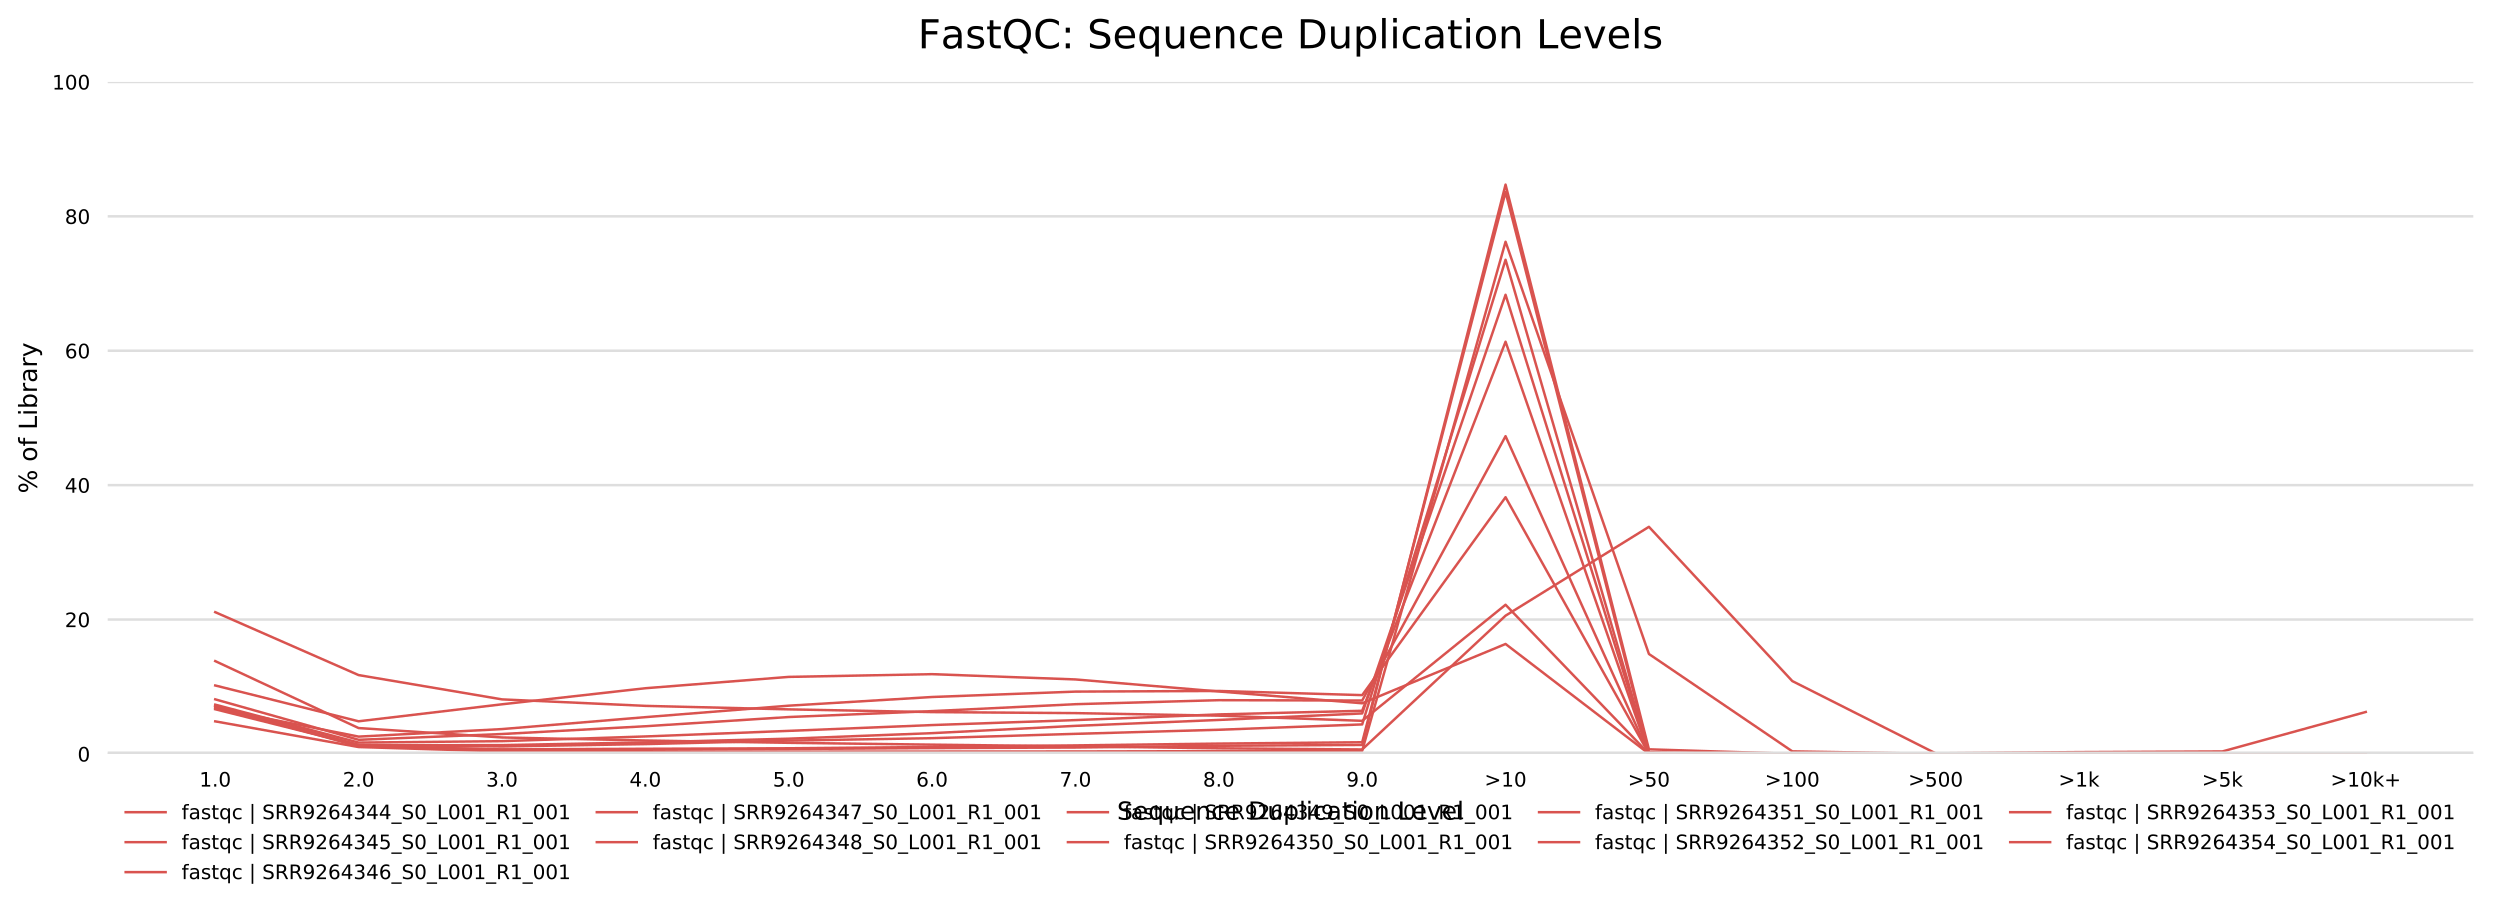 <?xml version="1.0" encoding="utf-8" standalone="no"?>
<!DOCTYPE svg PUBLIC "-//W3C//DTD SVG 1.1//EN"
  "http://www.w3.org/Graphics/SVG/1.1/DTD/svg11.dtd">
<!-- Created with matplotlib (http://matplotlib.org/) -->
<svg height="364.466pt" version="1.1" viewBox="0 0 1001.528 364.466" width="1001.528pt" xmlns="http://www.w3.org/2000/svg" xmlns:xlink="http://www.w3.org/1999/xlink">
 <defs>
  <style type="text/css">
*{stroke-linecap:butt;stroke-linejoin:round;}
  </style>
 </defs>
 <g id="figure_1">
  <g id="patch_1">
   <path d="M 0 364.466 
L 1001.528 364.466 
L 1001.528 -0 
L 0 -0 
z
" style="fill:#ffffff;"/>
  </g>
  <g id="axes_1">
   <g id="patch_2">
    <path d="M 43.148 302.038 
L 990.828 302.038 
L 990.828 32.818 
L 43.148 32.818 
z
" style="fill:#ffffff;"/>
   </g>
   <g id="matplotlib.axis_1">
    <g id="xtick_1">
     <g id="text_1">
      <!-- 1.0 -->
      <defs>
       <path d="M 12.406 8.297 
L 28.516 8.297 
L 28.516 63.922 
L 10.984 60.406 
L 10.984 69.391 
L 28.422 72.906 
L 38.281 72.906 
L 38.281 8.297 
L 54.391 8.297 
L 54.391 0 
L 12.406 0 
z
" id="DejaVuSans-31"/>
       <path d="M 10.688 12.406 
L 21 12.406 
L 21 0 
L 10.688 0 
z
" id="DejaVuSans-2e"/>
       <path d="M 31.781 66.406 
Q 24.172 66.406 20.328 58.906 
Q 16.5 51.422 16.5 36.375 
Q 16.5 21.391 20.328 13.891 
Q 24.172 6.391 31.781 6.391 
Q 39.453 6.391 43.281 13.891 
Q 47.125 21.391 47.125 36.375 
Q 47.125 51.422 43.281 58.906 
Q 39.453 66.406 31.781 66.406 
z
M 31.781 74.219 
Q 44.047 74.219 50.516 64.516 
Q 56.984 54.828 56.984 36.375 
Q 56.984 17.969 50.516 8.266 
Q 44.047 -1.422 31.781 -1.422 
Q 19.531 -1.422 13.062 8.266 
Q 6.594 17.969 6.594 36.375 
Q 6.594 54.828 13.062 64.516 
Q 19.531 74.219 31.781 74.219 
z
" id="DejaVuSans-30"/>
      </defs>
      <g transform="translate(79.863 315.116)scale(0.08 -0.08)">
       <use xlink:href="#DejaVuSans-31"/>
       <use x="63.623" xlink:href="#DejaVuSans-2e"/>
       <use x="95.41" xlink:href="#DejaVuSans-30"/>
      </g>
     </g>
    </g>
    <g id="xtick_2">
     <g id="text_2">
      <!-- 2.0 -->
      <defs>
       <path d="M 19.188 8.297 
L 53.609 8.297 
L 53.609 0 
L 7.328 0 
L 7.328 8.297 
Q 12.938 14.109 22.625 23.891 
Q 32.328 33.688 34.812 36.531 
Q 39.547 41.844 41.422 45.531 
Q 43.312 49.219 43.312 52.781 
Q 43.312 58.594 39.234 62.25 
Q 35.156 65.922 28.609 65.922 
Q 23.969 65.922 18.812 64.312 
Q 13.672 62.703 7.812 59.422 
L 7.812 69.391 
Q 13.766 71.781 18.938 73 
Q 24.125 74.219 28.422 74.219 
Q 39.75 74.219 46.484 68.547 
Q 53.219 62.891 53.219 53.422 
Q 53.219 48.922 51.531 44.891 
Q 49.859 40.875 45.406 35.406 
Q 44.188 33.984 37.641 27.219 
Q 31.109 20.453 19.188 8.297 
z
" id="DejaVuSans-32"/>
      </defs>
      <g transform="translate(137.298 315.116)scale(0.08 -0.08)">
       <use xlink:href="#DejaVuSans-32"/>
       <use x="63.623" xlink:href="#DejaVuSans-2e"/>
       <use x="95.41" xlink:href="#DejaVuSans-30"/>
      </g>
     </g>
    </g>
    <g id="xtick_3">
     <g id="text_3">
      <!-- 3.0 -->
      <defs>
       <path d="M 40.578 39.312 
Q 47.656 37.797 51.625 33 
Q 55.609 28.219 55.609 21.188 
Q 55.609 10.406 48.188 4.484 
Q 40.766 -1.422 27.094 -1.422 
Q 22.516 -1.422 17.656 -0.516 
Q 12.797 0.391 7.625 2.203 
L 7.625 11.719 
Q 11.719 9.328 16.594 8.109 
Q 21.484 6.891 26.812 6.891 
Q 36.078 6.891 40.938 10.547 
Q 45.797 14.203 45.797 21.188 
Q 45.797 27.641 41.281 31.266 
Q 36.766 34.906 28.719 34.906 
L 20.219 34.906 
L 20.219 43.016 
L 29.109 43.016 
Q 36.375 43.016 40.234 45.922 
Q 44.094 48.828 44.094 54.297 
Q 44.094 59.906 40.109 62.906 
Q 36.141 65.922 28.719 65.922 
Q 24.656 65.922 20.016 65.031 
Q 15.375 64.156 9.812 62.312 
L 9.812 71.094 
Q 15.438 72.656 20.344 73.438 
Q 25.25 74.219 29.594 74.219 
Q 40.828 74.219 47.359 69.109 
Q 53.906 64.016 53.906 55.328 
Q 53.906 49.266 50.438 45.094 
Q 46.969 40.922 40.578 39.312 
z
" id="DejaVuSans-33"/>
      </defs>
      <g transform="translate(194.734 315.116)scale(0.08 -0.08)">
       <use xlink:href="#DejaVuSans-33"/>
       <use x="63.623" xlink:href="#DejaVuSans-2e"/>
       <use x="95.41" xlink:href="#DejaVuSans-30"/>
      </g>
     </g>
    </g>
    <g id="xtick_4">
     <g id="text_4">
      <!-- 4.0 -->
      <defs>
       <path d="M 37.797 64.312 
L 12.891 25.391 
L 37.797 25.391 
z
M 35.203 72.906 
L 47.609 72.906 
L 47.609 25.391 
L 58.016 25.391 
L 58.016 17.188 
L 47.609 17.188 
L 47.609 0 
L 37.797 0 
L 37.797 17.188 
L 4.891 17.188 
L 4.891 26.703 
z
" id="DejaVuSans-34"/>
      </defs>
      <g transform="translate(252.169 315.116)scale(0.08 -0.08)">
       <use xlink:href="#DejaVuSans-34"/>
       <use x="63.623" xlink:href="#DejaVuSans-2e"/>
       <use x="95.41" xlink:href="#DejaVuSans-30"/>
      </g>
     </g>
    </g>
    <g id="xtick_5">
     <g id="text_5">
      <!-- 5.0 -->
      <defs>
       <path d="M 10.797 72.906 
L 49.516 72.906 
L 49.516 64.594 
L 19.828 64.594 
L 19.828 46.734 
Q 21.969 47.469 24.109 47.828 
Q 26.266 48.188 28.422 48.188 
Q 40.625 48.188 47.75 41.5 
Q 54.891 34.812 54.891 23.391 
Q 54.891 11.625 47.562 5.094 
Q 40.234 -1.422 26.906 -1.422 
Q 22.312 -1.422 17.547 -0.641 
Q 12.797 0.141 7.719 1.703 
L 7.719 11.625 
Q 12.109 9.234 16.797 8.062 
Q 21.484 6.891 26.703 6.891 
Q 35.156 6.891 40.078 11.328 
Q 45.016 15.766 45.016 23.391 
Q 45.016 31 40.078 35.438 
Q 35.156 39.891 26.703 39.891 
Q 22.75 39.891 18.812 39.016 
Q 14.891 38.141 10.797 36.281 
z
" id="DejaVuSans-35"/>
      </defs>
      <g transform="translate(309.604 315.116)scale(0.08 -0.08)">
       <use xlink:href="#DejaVuSans-35"/>
       <use x="63.623" xlink:href="#DejaVuSans-2e"/>
       <use x="95.41" xlink:href="#DejaVuSans-30"/>
      </g>
     </g>
    </g>
    <g id="xtick_6">
     <g id="text_6">
      <!-- 6.0 -->
      <defs>
       <path d="M 33.016 40.375 
Q 26.375 40.375 22.484 35.828 
Q 18.609 31.297 18.609 23.391 
Q 18.609 15.531 22.484 10.953 
Q 26.375 6.391 33.016 6.391 
Q 39.656 6.391 43.531 10.953 
Q 47.406 15.531 47.406 23.391 
Q 47.406 31.297 43.531 35.828 
Q 39.656 40.375 33.016 40.375 
z
M 52.594 71.297 
L 52.594 62.312 
Q 48.875 64.062 45.094 64.984 
Q 41.312 65.922 37.594 65.922 
Q 27.828 65.922 22.672 59.328 
Q 17.531 52.734 16.797 39.406 
Q 19.672 43.656 24.016 45.922 
Q 28.375 48.188 33.594 48.188 
Q 44.578 48.188 50.953 41.516 
Q 57.328 34.859 57.328 23.391 
Q 57.328 12.156 50.688 5.359 
Q 44.047 -1.422 33.016 -1.422 
Q 20.359 -1.422 13.672 8.266 
Q 6.984 17.969 6.984 36.375 
Q 6.984 53.656 15.188 63.938 
Q 23.391 74.219 37.203 74.219 
Q 40.922 74.219 44.703 73.484 
Q 48.484 72.75 52.594 71.297 
z
" id="DejaVuSans-36"/>
      </defs>
      <g transform="translate(367.039 315.116)scale(0.08 -0.08)">
       <use xlink:href="#DejaVuSans-36"/>
       <use x="63.623" xlink:href="#DejaVuSans-2e"/>
       <use x="95.41" xlink:href="#DejaVuSans-30"/>
      </g>
     </g>
    </g>
    <g id="xtick_7">
     <g id="text_7">
      <!-- 7.0 -->
      <defs>
       <path d="M 8.203 72.906 
L 55.078 72.906 
L 55.078 68.703 
L 28.609 0 
L 18.312 0 
L 43.219 64.594 
L 8.203 64.594 
z
" id="DejaVuSans-37"/>
      </defs>
      <g transform="translate(424.474 315.116)scale(0.08 -0.08)">
       <use xlink:href="#DejaVuSans-37"/>
       <use x="63.623" xlink:href="#DejaVuSans-2e"/>
       <use x="95.41" xlink:href="#DejaVuSans-30"/>
      </g>
     </g>
    </g>
    <g id="xtick_8">
     <g id="text_8">
      <!-- 8.0 -->
      <defs>
       <path d="M 31.781 34.625 
Q 24.75 34.625 20.719 30.859 
Q 16.703 27.094 16.703 20.516 
Q 16.703 13.922 20.719 10.156 
Q 24.75 6.391 31.781 6.391 
Q 38.812 6.391 42.859 10.172 
Q 46.922 13.969 46.922 20.516 
Q 46.922 27.094 42.891 30.859 
Q 38.875 34.625 31.781 34.625 
z
M 21.922 38.812 
Q 15.578 40.375 12.031 44.719 
Q 8.5 49.078 8.5 55.328 
Q 8.5 64.062 14.719 69.141 
Q 20.953 74.219 31.781 74.219 
Q 42.672 74.219 48.875 69.141 
Q 55.078 64.062 55.078 55.328 
Q 55.078 49.078 51.531 44.719 
Q 48 40.375 41.703 38.812 
Q 48.828 37.156 52.797 32.312 
Q 56.781 27.484 56.781 20.516 
Q 56.781 9.906 50.312 4.234 
Q 43.844 -1.422 31.781 -1.422 
Q 19.734 -1.422 13.25 4.234 
Q 6.781 9.906 6.781 20.516 
Q 6.781 27.484 10.781 32.312 
Q 14.797 37.156 21.922 38.812 
z
M 18.312 54.391 
Q 18.312 48.734 21.844 45.562 
Q 25.391 42.391 31.781 42.391 
Q 38.141 42.391 41.719 45.562 
Q 45.312 48.734 45.312 54.391 
Q 45.312 60.062 41.719 63.234 
Q 38.141 66.406 31.781 66.406 
Q 25.391 66.406 21.844 63.234 
Q 18.312 60.062 18.312 54.391 
z
" id="DejaVuSans-38"/>
      </defs>
      <g transform="translate(481.909 315.116)scale(0.08 -0.08)">
       <use xlink:href="#DejaVuSans-38"/>
       <use x="63.623" xlink:href="#DejaVuSans-2e"/>
       <use x="95.41" xlink:href="#DejaVuSans-30"/>
      </g>
     </g>
    </g>
    <g id="xtick_9">
     <g id="text_9">
      <!-- 9.0 -->
      <defs>
       <path d="M 10.984 1.516 
L 10.984 10.5 
Q 14.703 8.734 18.5 7.812 
Q 22.312 6.891 25.984 6.891 
Q 35.75 6.891 40.891 13.453 
Q 46.047 20.016 46.781 33.406 
Q 43.953 29.203 39.594 26.953 
Q 35.25 24.703 29.984 24.703 
Q 19.047 24.703 12.672 31.312 
Q 6.297 37.938 6.297 49.422 
Q 6.297 60.641 12.938 67.422 
Q 19.578 74.219 30.609 74.219 
Q 43.266 74.219 49.922 64.516 
Q 56.594 54.828 56.594 36.375 
Q 56.594 19.141 48.406 8.859 
Q 40.234 -1.422 26.422 -1.422 
Q 22.703 -1.422 18.891 -0.688 
Q 15.094 0.047 10.984 1.516 
z
M 30.609 32.422 
Q 37.25 32.422 41.125 36.953 
Q 45.016 41.5 45.016 49.422 
Q 45.016 57.281 41.125 61.844 
Q 37.25 66.406 30.609 66.406 
Q 23.969 66.406 20.094 61.844 
Q 16.219 57.281 16.219 49.422 
Q 16.219 41.5 20.094 36.953 
Q 23.969 32.422 30.609 32.422 
z
" id="DejaVuSans-39"/>
      </defs>
      <g transform="translate(539.344 315.116)scale(0.08 -0.08)">
       <use xlink:href="#DejaVuSans-39"/>
       <use x="63.623" xlink:href="#DejaVuSans-2e"/>
       <use x="95.41" xlink:href="#DejaVuSans-30"/>
      </g>
     </g>
    </g>
    <g id="xtick_10">
     <g id="text_10">
      <!-- &gt;10 -->
      <defs>
       <path d="M 10.594 49.219 
L 10.594 58.109 
L 73.188 35.406 
L 73.188 27.297 
L 10.594 4.594 
L 10.594 13.484 
L 60.891 31.297 
z
" id="DejaVuSans-3e"/>
      </defs>
      <g transform="translate(594.699 315.116)scale(0.08 -0.08)">
       <use xlink:href="#DejaVuSans-3e"/>
       <use x="83.789" xlink:href="#DejaVuSans-31"/>
       <use x="147.412" xlink:href="#DejaVuSans-30"/>
      </g>
     </g>
    </g>
    <g id="xtick_11">
     <g id="text_11">
      <!-- &gt;50 -->
      <g transform="translate(652.134 315.116)scale(0.08 -0.08)">
       <use xlink:href="#DejaVuSans-3e"/>
       <use x="83.789" xlink:href="#DejaVuSans-35"/>
       <use x="147.412" xlink:href="#DejaVuSans-30"/>
      </g>
     </g>
    </g>
    <g id="xtick_12">
     <g id="text_12">
      <!-- &gt;100 -->
      <g transform="translate(707.024 315.116)scale(0.08 -0.08)">
       <use xlink:href="#DejaVuSans-3e"/>
       <use x="83.789" xlink:href="#DejaVuSans-31"/>
       <use x="147.412" xlink:href="#DejaVuSans-30"/>
       <use x="211.035" xlink:href="#DejaVuSans-30"/>
      </g>
     </g>
    </g>
    <g id="xtick_13">
     <g id="text_13">
      <!-- &gt;500 -->
      <g transform="translate(764.459 315.116)scale(0.08 -0.08)">
       <use xlink:href="#DejaVuSans-3e"/>
       <use x="83.789" xlink:href="#DejaVuSans-35"/>
       <use x="147.412" xlink:href="#DejaVuSans-30"/>
       <use x="211.035" xlink:href="#DejaVuSans-30"/>
      </g>
     </g>
    </g>
    <g id="xtick_14">
     <g id="text_14">
      <!-- &gt;1k -->
      <defs>
       <path d="M 9.078 75.984 
L 18.109 75.984 
L 18.109 31.109 
L 44.922 54.688 
L 56.391 54.688 
L 27.391 29.109 
L 57.625 0 
L 45.906 0 
L 18.109 26.703 
L 18.109 0 
L 9.078 0 
z
" id="DejaVuSans-6b"/>
      </defs>
      <g transform="translate(824.668 315.116)scale(0.08 -0.08)">
       <use xlink:href="#DejaVuSans-3e"/>
       <use x="83.789" xlink:href="#DejaVuSans-31"/>
       <use x="147.412" xlink:href="#DejaVuSans-6b"/>
      </g>
     </g>
    </g>
    <g id="xtick_15">
     <g id="text_15">
      <!-- &gt;5k -->
      <g transform="translate(882.103 315.116)scale(0.08 -0.08)">
       <use xlink:href="#DejaVuSans-3e"/>
       <use x="83.789" xlink:href="#DejaVuSans-35"/>
       <use x="147.412" xlink:href="#DejaVuSans-6b"/>
      </g>
     </g>
    </g>
    <g id="xtick_16">
     <g id="text_16">
      <!-- &gt;10k+ -->
      <defs>
       <path d="M 46 62.703 
L 46 35.5 
L 73.188 35.5 
L 73.188 27.203 
L 46 27.203 
L 46 0 
L 37.797 0 
L 37.797 27.203 
L 10.594 27.203 
L 10.594 35.5 
L 37.797 35.5 
L 37.797 62.703 
z
" id="DejaVuSans-2b"/>
      </defs>
      <g transform="translate(933.642 315.116)scale(0.08 -0.08)">
       <use xlink:href="#DejaVuSans-3e"/>
       <use x="83.789" xlink:href="#DejaVuSans-31"/>
       <use x="147.412" xlink:href="#DejaVuSans-30"/>
       <use x="211.035" xlink:href="#DejaVuSans-6b"/>
       <use x="268.945" xlink:href="#DejaVuSans-2b"/>
      </g>
     </g>
    </g>
    <g id="text_17">
     <!-- Sequence Duplication Level -->
     <defs>
      <path d="M 53.516 70.516 
L 53.516 60.891 
Q 47.906 63.578 42.922 64.891 
Q 37.938 66.219 33.297 66.219 
Q 25.25 66.219 20.875 63.094 
Q 16.5 59.969 16.5 54.203 
Q 16.5 49.359 19.406 46.891 
Q 22.312 44.438 30.422 42.922 
L 36.375 41.703 
Q 47.406 39.594 52.656 34.297 
Q 57.906 29 57.906 20.125 
Q 57.906 9.516 50.797 4.047 
Q 43.703 -1.422 29.984 -1.422 
Q 24.812 -1.422 18.969 -0.25 
Q 13.141 0.922 6.891 3.219 
L 6.891 13.375 
Q 12.891 10.016 18.656 8.297 
Q 24.422 6.594 29.984 6.594 
Q 38.422 6.594 43.016 9.906 
Q 47.609 13.234 47.609 19.391 
Q 47.609 24.75 44.312 27.781 
Q 41.016 30.812 33.5 32.328 
L 27.484 33.5 
Q 16.453 35.688 11.516 40.375 
Q 6.594 45.062 6.594 53.422 
Q 6.594 63.094 13.406 68.656 
Q 20.219 74.219 32.172 74.219 
Q 37.312 74.219 42.625 73.281 
Q 47.953 72.359 53.516 70.516 
z
" id="DejaVuSans-53"/>
      <path d="M 56.203 29.594 
L 56.203 25.203 
L 14.891 25.203 
Q 15.484 15.922 20.484 11.062 
Q 25.484 6.203 34.422 6.203 
Q 39.594 6.203 44.453 7.469 
Q 49.312 8.734 54.109 11.281 
L 54.109 2.781 
Q 49.266 0.734 44.188 -0.344 
Q 39.109 -1.422 33.891 -1.422 
Q 20.797 -1.422 13.156 6.188 
Q 5.516 13.812 5.516 26.812 
Q 5.516 40.234 12.766 48.109 
Q 20.016 56 32.328 56 
Q 43.359 56 49.781 48.891 
Q 56.203 41.797 56.203 29.594 
z
M 47.219 32.234 
Q 47.125 39.594 43.094 43.984 
Q 39.062 48.391 32.422 48.391 
Q 24.906 48.391 20.391 44.141 
Q 15.875 39.891 15.188 32.172 
z
" id="DejaVuSans-65"/>
      <path d="M 14.797 27.297 
Q 14.797 17.391 18.875 11.75 
Q 22.953 6.109 30.078 6.109 
Q 37.203 6.109 41.297 11.75 
Q 45.406 17.391 45.406 27.297 
Q 45.406 37.203 41.297 42.844 
Q 37.203 48.484 30.078 48.484 
Q 22.953 48.484 18.875 42.844 
Q 14.797 37.203 14.797 27.297 
z
M 45.406 8.203 
Q 42.578 3.328 38.25 0.953 
Q 33.938 -1.422 27.875 -1.422 
Q 17.969 -1.422 11.734 6.484 
Q 5.516 14.406 5.516 27.297 
Q 5.516 40.188 11.734 48.094 
Q 17.969 56 27.875 56 
Q 33.938 56 38.25 53.625 
Q 42.578 51.266 45.406 46.391 
L 45.406 54.688 
L 54.391 54.688 
L 54.391 -20.797 
L 45.406 -20.797 
z
" id="DejaVuSans-71"/>
      <path d="M 8.5 21.578 
L 8.5 54.688 
L 17.484 54.688 
L 17.484 21.922 
Q 17.484 14.156 20.5 10.266 
Q 23.531 6.391 29.594 6.391 
Q 36.859 6.391 41.078 11.031 
Q 45.312 15.672 45.312 23.688 
L 45.312 54.688 
L 54.297 54.688 
L 54.297 0 
L 45.312 0 
L 45.312 8.406 
Q 42.047 3.422 37.719 1 
Q 33.406 -1.422 27.688 -1.422 
Q 18.266 -1.422 13.375 4.438 
Q 8.5 10.297 8.5 21.578 
z
M 31.109 56 
z
" id="DejaVuSans-75"/>
      <path d="M 54.891 33.016 
L 54.891 0 
L 45.906 0 
L 45.906 32.719 
Q 45.906 40.484 42.875 44.328 
Q 39.844 48.188 33.797 48.188 
Q 26.516 48.188 22.312 43.547 
Q 18.109 38.922 18.109 30.906 
L 18.109 0 
L 9.078 0 
L 9.078 54.688 
L 18.109 54.688 
L 18.109 46.188 
Q 21.344 51.125 25.703 53.562 
Q 30.078 56 35.797 56 
Q 45.219 56 50.047 50.172 
Q 54.891 44.344 54.891 33.016 
z
" id="DejaVuSans-6e"/>
      <path d="M 48.781 52.594 
L 48.781 44.188 
Q 44.969 46.297 41.141 47.344 
Q 37.312 48.391 33.406 48.391 
Q 24.656 48.391 19.812 42.844 
Q 14.984 37.312 14.984 27.297 
Q 14.984 17.281 19.812 11.734 
Q 24.656 6.203 33.406 6.203 
Q 37.312 6.203 41.141 7.25 
Q 44.969 8.297 48.781 10.406 
L 48.781 2.094 
Q 45.016 0.344 40.984 -0.531 
Q 36.969 -1.422 32.422 -1.422 
Q 20.062 -1.422 12.781 6.344 
Q 5.516 14.109 5.516 27.297 
Q 5.516 40.672 12.859 48.328 
Q 20.219 56 33.016 56 
Q 37.156 56 41.109 55.141 
Q 45.062 54.297 48.781 52.594 
z
" id="DejaVuSans-63"/>
      <path id="DejaVuSans-20"/>
      <path d="M 19.672 64.797 
L 19.672 8.109 
L 31.594 8.109 
Q 46.688 8.109 53.688 14.938 
Q 60.688 21.781 60.688 36.531 
Q 60.688 51.172 53.688 57.984 
Q 46.688 64.797 31.594 64.797 
z
M 9.812 72.906 
L 30.078 72.906 
Q 51.266 72.906 61.172 64.094 
Q 71.094 55.281 71.094 36.531 
Q 71.094 17.672 61.125 8.828 
Q 51.172 0 30.078 0 
L 9.812 0 
z
" id="DejaVuSans-44"/>
      <path d="M 18.109 8.203 
L 18.109 -20.797 
L 9.078 -20.797 
L 9.078 54.688 
L 18.109 54.688 
L 18.109 46.391 
Q 20.953 51.266 25.266 53.625 
Q 29.594 56 35.594 56 
Q 45.562 56 51.781 48.094 
Q 58.016 40.188 58.016 27.297 
Q 58.016 14.406 51.781 6.484 
Q 45.562 -1.422 35.594 -1.422 
Q 29.594 -1.422 25.266 0.953 
Q 20.953 3.328 18.109 8.203 
z
M 48.688 27.297 
Q 48.688 37.203 44.609 42.844 
Q 40.531 48.484 33.406 48.484 
Q 26.266 48.484 22.188 42.844 
Q 18.109 37.203 18.109 27.297 
Q 18.109 17.391 22.188 11.75 
Q 26.266 6.109 33.406 6.109 
Q 40.531 6.109 44.609 11.75 
Q 48.688 17.391 48.688 27.297 
z
" id="DejaVuSans-70"/>
      <path d="M 9.422 75.984 
L 18.406 75.984 
L 18.406 0 
L 9.422 0 
z
" id="DejaVuSans-6c"/>
      <path d="M 9.422 54.688 
L 18.406 54.688 
L 18.406 0 
L 9.422 0 
z
M 9.422 75.984 
L 18.406 75.984 
L 18.406 64.594 
L 9.422 64.594 
z
" id="DejaVuSans-69"/>
      <path d="M 34.281 27.484 
Q 23.391 27.484 19.188 25 
Q 14.984 22.516 14.984 16.5 
Q 14.984 11.719 18.141 8.906 
Q 21.297 6.109 26.703 6.109 
Q 34.188 6.109 38.703 11.406 
Q 43.219 16.703 43.219 25.484 
L 43.219 27.484 
z
M 52.203 31.203 
L 52.203 0 
L 43.219 0 
L 43.219 8.297 
Q 40.141 3.328 35.547 0.953 
Q 30.953 -1.422 24.312 -1.422 
Q 15.922 -1.422 10.953 3.297 
Q 6 8.016 6 15.922 
Q 6 25.141 12.172 29.828 
Q 18.359 34.516 30.609 34.516 
L 43.219 34.516 
L 43.219 35.406 
Q 43.219 41.609 39.141 45 
Q 35.062 48.391 27.688 48.391 
Q 23 48.391 18.547 47.266 
Q 14.109 46.141 10.016 43.891 
L 10.016 52.203 
Q 14.938 54.109 19.578 55.047 
Q 24.219 56 28.609 56 
Q 40.484 56 46.344 49.844 
Q 52.203 43.703 52.203 31.203 
z
" id="DejaVuSans-61"/>
      <path d="M 18.312 70.219 
L 18.312 54.688 
L 36.812 54.688 
L 36.812 47.703 
L 18.312 47.703 
L 18.312 18.016 
Q 18.312 11.328 20.141 9.422 
Q 21.969 7.516 27.594 7.516 
L 36.812 7.516 
L 36.812 0 
L 27.594 0 
Q 17.188 0 13.234 3.875 
Q 9.281 7.766 9.281 18.016 
L 9.281 47.703 
L 2.688 47.703 
L 2.688 54.688 
L 9.281 54.688 
L 9.281 70.219 
z
" id="DejaVuSans-74"/>
      <path d="M 30.609 48.391 
Q 23.391 48.391 19.188 42.75 
Q 14.984 37.109 14.984 27.297 
Q 14.984 17.484 19.156 11.844 
Q 23.344 6.203 30.609 6.203 
Q 37.797 6.203 41.984 11.859 
Q 46.188 17.531 46.188 27.297 
Q 46.188 37.016 41.984 42.703 
Q 37.797 48.391 30.609 48.391 
z
M 30.609 56 
Q 42.328 56 49.016 48.375 
Q 55.719 40.766 55.719 27.297 
Q 55.719 13.875 49.016 6.219 
Q 42.328 -1.422 30.609 -1.422 
Q 18.844 -1.422 12.172 6.219 
Q 5.516 13.875 5.516 27.297 
Q 5.516 40.766 12.172 48.375 
Q 18.844 56 30.609 56 
z
" id="DejaVuSans-6f"/>
      <path d="M 9.812 72.906 
L 19.672 72.906 
L 19.672 8.297 
L 55.172 8.297 
L 55.172 0 
L 9.812 0 
z
" id="DejaVuSans-4c"/>
      <path d="M 2.984 54.688 
L 12.5 54.688 
L 29.594 8.797 
L 46.688 54.688 
L 56.203 54.688 
L 35.688 0 
L 23.484 0 
z
" id="DejaVuSans-76"/>
     </defs>
     <g transform="translate(447.497 328.379)scale(0.1 -0.1)">
      <use xlink:href="#DejaVuSans-53"/>
      <use x="63.477" xlink:href="#DejaVuSans-65"/>
      <use x="125" xlink:href="#DejaVuSans-71"/>
      <use x="188.477" xlink:href="#DejaVuSans-75"/>
      <use x="251.855" xlink:href="#DejaVuSans-65"/>
      <use x="313.379" xlink:href="#DejaVuSans-6e"/>
      <use x="376.758" xlink:href="#DejaVuSans-63"/>
      <use x="431.738" xlink:href="#DejaVuSans-65"/>
      <use x="493.262" xlink:href="#DejaVuSans-20"/>
      <use x="525.049" xlink:href="#DejaVuSans-44"/>
      <use x="602.051" xlink:href="#DejaVuSans-75"/>
      <use x="665.43" xlink:href="#DejaVuSans-70"/>
      <use x="728.906" xlink:href="#DejaVuSans-6c"/>
      <use x="756.689" xlink:href="#DejaVuSans-69"/>
      <use x="784.473" xlink:href="#DejaVuSans-63"/>
      <use x="839.453" xlink:href="#DejaVuSans-61"/>
      <use x="900.732" xlink:href="#DejaVuSans-74"/>
      <use x="939.941" xlink:href="#DejaVuSans-69"/>
      <use x="967.725" xlink:href="#DejaVuSans-6f"/>
      <use x="1028.906" xlink:href="#DejaVuSans-6e"/>
      <use x="1092.285" xlink:href="#DejaVuSans-20"/>
      <use x="1124.072" xlink:href="#DejaVuSans-4c"/>
      <use x="1179.77" xlink:href="#DejaVuSans-65"/>
      <use x="1241.293" xlink:href="#DejaVuSans-76"/>
      <use x="1300.473" xlink:href="#DejaVuSans-65"/>
      <use x="1361.996" xlink:href="#DejaVuSans-6c"/>
     </g>
    </g>
   </g>
   <g id="matplotlib.axis_2">
    <g id="ytick_1">
     <g id="line2d_1">
      <path clip-path="url(#pc834000fe5)" d="M 43.148 302.038 
L 990.828 302.038 
" style="fill:none;stroke:#dedede;stroke-linecap:square;"/>
     </g>
     <g id="text_18">
      <!-- 0 -->
      <g transform="translate(31.058 305.077)scale(0.08 -0.08)">
       <use xlink:href="#DejaVuSans-30"/>
      </g>
     </g>
    </g>
    <g id="ytick_2">
     <g id="line2d_2">
      <path clip-path="url(#pc834000fe5)" d="M 43.148 248.194 
L 990.828 248.194 
" style="fill:none;stroke:#dedede;stroke-linecap:square;"/>
     </g>
     <g id="text_19">
      <!-- 20 -->
      <g transform="translate(25.968 251.233)scale(0.08 -0.08)">
       <use xlink:href="#DejaVuSans-32"/>
       <use x="63.623" xlink:href="#DejaVuSans-30"/>
      </g>
     </g>
    </g>
    <g id="ytick_3">
     <g id="line2d_3">
      <path clip-path="url(#pc834000fe5)" d="M 43.148 194.35 
L 990.828 194.35 
" style="fill:none;stroke:#dedede;stroke-linecap:square;"/>
     </g>
     <g id="text_20">
      <!-- 40 -->
      <g transform="translate(25.968 197.389)scale(0.08 -0.08)">
       <use xlink:href="#DejaVuSans-34"/>
       <use x="63.623" xlink:href="#DejaVuSans-30"/>
      </g>
     </g>
    </g>
    <g id="ytick_4">
     <g id="line2d_4">
      <path clip-path="url(#pc834000fe5)" d="M 43.148 140.506 
L 990.828 140.506 
" style="fill:none;stroke:#dedede;stroke-linecap:square;"/>
     </g>
     <g id="text_21">
      <!-- 60 -->
      <g transform="translate(25.968 143.546)scale(0.08 -0.08)">
       <use xlink:href="#DejaVuSans-36"/>
       <use x="63.623" xlink:href="#DejaVuSans-30"/>
      </g>
     </g>
    </g>
    <g id="ytick_5">
     <g id="line2d_5">
      <path clip-path="url(#pc834000fe5)" d="M 43.148 86.662 
L 990.828 86.662 
" style="fill:none;stroke:#dedede;stroke-linecap:square;"/>
     </g>
     <g id="text_22">
      <!-- 80 -->
      <g transform="translate(25.968 89.702)scale(0.08 -0.08)">
       <use xlink:href="#DejaVuSans-38"/>
       <use x="63.623" xlink:href="#DejaVuSans-30"/>
      </g>
     </g>
    </g>
    <g id="ytick_6">
     <g id="line2d_6">
      <path clip-path="url(#pc834000fe5)" d="M 43.148 32.818 
L 990.828 32.818 
" style="fill:none;stroke:#dedede;stroke-linecap:square;"/>
     </g>
     <g id="text_23">
      <!-- 100 -->
      <g transform="translate(20.878 35.858)scale(0.08 -0.08)">
       <use xlink:href="#DejaVuSans-31"/>
       <use x="63.623" xlink:href="#DejaVuSans-30"/>
       <use x="127.246" xlink:href="#DejaVuSans-30"/>
      </g>
     </g>
    </g>
    <g id="text_24">
     <!-- % of Library -->
     <defs>
      <path d="M 72.703 32.078 
Q 68.453 32.078 66.031 28.469 
Q 63.625 24.859 63.625 18.406 
Q 63.625 12.062 66.031 8.422 
Q 68.453 4.781 72.703 4.781 
Q 76.859 4.781 79.266 8.422 
Q 81.688 12.062 81.688 18.406 
Q 81.688 24.812 79.266 28.438 
Q 76.859 32.078 72.703 32.078 
z
M 72.703 38.281 
Q 80.422 38.281 84.953 32.906 
Q 89.5 27.547 89.5 18.406 
Q 89.5 9.281 84.938 3.922 
Q 80.375 -1.422 72.703 -1.422 
Q 64.891 -1.422 60.344 3.922 
Q 55.812 9.281 55.812 18.406 
Q 55.812 27.594 60.375 32.938 
Q 64.938 38.281 72.703 38.281 
z
M 22.312 68.016 
Q 18.109 68.016 15.688 64.375 
Q 13.281 60.75 13.281 54.391 
Q 13.281 47.953 15.672 44.328 
Q 18.062 40.719 22.312 40.719 
Q 26.562 40.719 28.969 44.328 
Q 31.391 47.953 31.391 54.391 
Q 31.391 60.688 28.953 64.344 
Q 26.516 68.016 22.312 68.016 
z
M 66.406 74.219 
L 74.219 74.219 
L 28.609 -1.422 
L 20.797 -1.422 
z
M 22.312 74.219 
Q 30.031 74.219 34.609 68.875 
Q 39.203 63.531 39.203 54.391 
Q 39.203 45.172 34.641 39.844 
Q 30.078 34.516 22.312 34.516 
Q 14.547 34.516 10.031 39.859 
Q 5.516 45.219 5.516 54.391 
Q 5.516 63.484 10.047 68.844 
Q 14.594 74.219 22.312 74.219 
z
" id="DejaVuSans-25"/>
      <path d="M 37.109 75.984 
L 37.109 68.5 
L 28.516 68.5 
Q 23.688 68.5 21.797 66.547 
Q 19.922 64.594 19.922 59.516 
L 19.922 54.688 
L 34.719 54.688 
L 34.719 47.703 
L 19.922 47.703 
L 19.922 0 
L 10.891 0 
L 10.891 47.703 
L 2.297 47.703 
L 2.297 54.688 
L 10.891 54.688 
L 10.891 58.5 
Q 10.891 67.625 15.141 71.797 
Q 19.391 75.984 28.609 75.984 
z
" id="DejaVuSans-66"/>
      <path d="M 48.688 27.297 
Q 48.688 37.203 44.609 42.844 
Q 40.531 48.484 33.406 48.484 
Q 26.266 48.484 22.188 42.844 
Q 18.109 37.203 18.109 27.297 
Q 18.109 17.391 22.188 11.75 
Q 26.266 6.109 33.406 6.109 
Q 40.531 6.109 44.609 11.75 
Q 48.688 17.391 48.688 27.297 
z
M 18.109 46.391 
Q 20.953 51.266 25.266 53.625 
Q 29.594 56 35.594 56 
Q 45.562 56 51.781 48.094 
Q 58.016 40.188 58.016 27.297 
Q 58.016 14.406 51.781 6.484 
Q 45.562 -1.422 35.594 -1.422 
Q 29.594 -1.422 25.266 0.953 
Q 20.953 3.328 18.109 8.203 
L 18.109 0 
L 9.078 0 
L 9.078 75.984 
L 18.109 75.984 
z
" id="DejaVuSans-62"/>
      <path d="M 41.109 46.297 
Q 39.594 47.172 37.812 47.578 
Q 36.031 48 33.891 48 
Q 26.266 48 22.188 43.047 
Q 18.109 38.094 18.109 28.812 
L 18.109 0 
L 9.078 0 
L 9.078 54.688 
L 18.109 54.688 
L 18.109 46.188 
Q 20.953 51.172 25.484 53.578 
Q 30.031 56 36.531 56 
Q 37.453 56 38.578 55.875 
Q 39.703 55.766 41.062 55.516 
z
" id="DejaVuSans-72"/>
      <path d="M 32.172 -5.078 
Q 28.375 -14.844 24.75 -17.812 
Q 21.141 -20.797 15.094 -20.797 
L 7.906 -20.797 
L 7.906 -13.281 
L 13.188 -13.281 
Q 16.891 -13.281 18.938 -11.516 
Q 21 -9.766 23.484 -3.219 
L 25.094 0.875 
L 2.984 54.688 
L 12.5 54.688 
L 29.594 11.922 
L 46.688 54.688 
L 56.203 54.688 
z
" id="DejaVuSans-79"/>
     </defs>
     <g transform="translate(14.798 197.66)rotate(-90)scale(0.1 -0.1)">
      <use xlink:href="#DejaVuSans-25"/>
      <use x="95.02" xlink:href="#DejaVuSans-20"/>
      <use x="126.807" xlink:href="#DejaVuSans-6f"/>
      <use x="187.988" xlink:href="#DejaVuSans-66"/>
      <use x="223.193" xlink:href="#DejaVuSans-20"/>
      <use x="254.98" xlink:href="#DejaVuSans-4c"/>
      <use x="310.693" xlink:href="#DejaVuSans-69"/>
      <use x="338.477" xlink:href="#DejaVuSans-62"/>
      <use x="401.953" xlink:href="#DejaVuSans-72"/>
      <use x="443.066" xlink:href="#DejaVuSans-61"/>
      <use x="504.346" xlink:href="#DejaVuSans-72"/>
      <use x="545.459" xlink:href="#DejaVuSans-79"/>
     </g>
    </g>
   </g>
   <g id="line2d_7">
    <path clip-path="url(#pc834000fe5)" d="M 86.224 282.758 
L 143.66 298.378 
L 201.095 299.055 
L 258.53 298.092 
L 315.965 296.696 
L 373.4 295.719 
L 430.835 293.984 
L 488.271 292.344 
L 545.706 290.21 
L 603.141 104.072 
L 660.576 301.978 
L 718.011 302.01 
L 775.446 302.032 
L 832.881 302.022 
L 890.317 302.03 
L 947.752 302.005 
" style="fill:none;stroke:#d9534f;stroke-linecap:square;"/>
   </g>
   <g id="line2d_8">
    <path clip-path="url(#pc834000fe5)" d="M 86.224 282.932 
L 143.66 299.033 
L 201.095 300.198 
L 258.53 299.969 
L 315.965 299.765 
L 373.4 299.241 
L 430.835 298.611 
L 488.271 297.888 
L 545.706 297.347 
L 603.141 76.927 
L 660.576 301.374 
L 718.011 301.999 
L 775.446 302.029 
L 832.881 302.031 
L 890.317 302.031 
L 947.752 302.009 
" style="fill:none;stroke:#d9534f;stroke-linecap:square;"/>
   </g>
   <g id="line2d_9">
    <path clip-path="url(#pc834000fe5)" d="M 86.224 282.293 
L 143.66 297.485 
L 201.095 296.914 
L 258.53 295.026 
L 315.965 292.793 
L 373.4 290.468 
L 430.835 288.478 
L 488.271 286.197 
L 545.706 284.744 
L 603.141 136.899 
L 660.576 302.002 
L 718.011 301.993 
L 775.446 302.029 
L 832.881 302.025 
L 890.317 302.038 
L 947.752 301.999 
" style="fill:none;stroke:#d9534f;stroke-linecap:square;"/>
   </g>
   <g id="line2d_10">
    <path clip-path="url(#pc834000fe5)" d="M 86.224 245.244 
L 143.66 270.45 
L 201.095 280.179 
L 258.53 282.778 
L 315.965 284.18 
L 373.4 285.272 
L 430.835 285.682 
L 488.271 286.7 
L 545.706 288.769 
L 603.141 242.272 
L 660.576 301.988 
L 718.011 301.986 
L 775.446 302.028 
L 832.881 302.016 
L 890.317 302.024 
L 947.752 301.813 
" style="fill:none;stroke:#d9534f;stroke-linecap:square;"/>
   </g>
   <g id="line2d_11">
    <path clip-path="url(#pc834000fe5)" d="M 86.224 274.609 
L 143.66 288.957 
L 201.095 282.15 
L 258.53 275.714 
L 315.965 271.17 
L 373.4 270.076 
L 430.835 272.191 
L 488.271 277.016 
L 545.706 281.741 
L 603.141 257.983 
L 660.576 301.975 
L 718.011 301.957 
L 775.446 302.014 
L 832.881 301.983 
L 890.317 302.01 
L 947.752 301.838 
" style="fill:none;stroke:#d9534f;stroke-linecap:square;"/>
   </g>
   <g id="line2d_12">
    <path clip-path="url(#pc834000fe5)" d="M 86.224 283.759 
L 143.66 295.094 
L 201.095 292.077 
L 258.53 287.299 
L 315.965 282.702 
L 373.4 279.225 
L 430.835 277.067 
L 488.271 276.805 
L 545.706 278.474 
L 603.141 199.193 
L 660.576 301.97 
L 718.011 301.901 
L 775.446 302.011 
L 832.881 301.935 
L 890.317 302.023 
L 947.752 301.848 
" style="fill:none;stroke:#d9534f;stroke-linecap:square;"/>
   </g>
   <g id="line2d_13">
    <path clip-path="url(#pc834000fe5)" d="M 86.224 284.133 
L 143.66 298.547 
L 201.095 298.503 
L 258.53 297.42 
L 315.965 295.924 
L 373.4 293.707 
L 430.835 290.783 
L 488.271 288.417 
L 545.706 285.81 
L 603.141 118.093 
L 660.576 301.983 
L 718.011 302.01 
L 775.446 302.032 
L 832.881 302.01 
L 890.317 302.024 
L 947.752 301.987 
" style="fill:none;stroke:#d9534f;stroke-linecap:square;"/>
   </g>
   <g id="line2d_14">
    <path clip-path="url(#pc834000fe5)" d="M 86.224 288.987 
L 143.66 299.276 
L 201.095 301.025 
L 258.53 301.244 
L 315.965 301.116 
L 373.4 301.081 
L 430.835 301.046 
L 488.271 300.917 
L 545.706 300.772 
L 603.141 96.854 
L 660.576 261.99 
L 718.011 300.993 
L 775.446 302 
L 832.881 302.021 
L 890.317 302.038 
L 947.752 302.023 
" style="fill:none;stroke:#d9534f;stroke-linecap:square;"/>
   </g>
   <g id="line2d_15">
    <path clip-path="url(#pc834000fe5)" d="M 86.224 264.843 
L 143.66 291.67 
L 201.095 295.434 
L 258.53 296.65 
L 315.965 297.583 
L 373.4 298.312 
L 430.835 298.985 
L 488.271 299.775 
L 545.706 300.239 
L 603.141 246.648 
L 660.576 211.048 
L 718.011 272.842 
L 775.446 301.795 
L 832.881 301.304 
L 890.317 301.035 
L 947.752 285.222 
" style="fill:none;stroke:#d9534f;stroke-linecap:square;"/>
   </g>
   <g id="line2d_16">
    <path clip-path="url(#pc834000fe5)" d="M 86.224 280.16 
L 143.66 296.371 
L 201.095 294.053 
L 258.53 290.939 
L 315.965 287.251 
L 373.4 284.877 
L 430.835 282.107 
L 488.271 280.498 
L 545.706 280.64 
L 603.141 174.739 
L 660.576 301.989 
L 718.011 301.887 
L 775.446 302.007 
L 832.881 301.972 
L 890.317 302.014 
L 947.752 301.877 
" style="fill:none;stroke:#d9534f;stroke-linecap:square;"/>
   </g>
   <g id="line2d_17">
    <path clip-path="url(#pc834000fe5)" d="M 86.224 283.477 
L 143.66 298.524 
L 201.095 300.381 
L 258.53 300.362 
L 315.965 300.053 
L 373.4 299.698 
L 430.835 299.467 
L 488.271 298.768 
L 545.706 298.432 
L 603.141 73.953 
L 660.576 300.183 
L 718.011 301.987 
L 775.446 302.029 
L 832.881 302.027 
L 890.317 302.032 
L 947.752 302.009 
" style="fill:none;stroke:#d9534f;stroke-linecap:square;"/>
   </g>
   <g id="line2d_18">
    <path clip-path="url(#pc834000fe5)" d="M 43.148 302.038 
L 990.828 302.038 
" style="fill:none;stroke:#dedede;stroke-linecap:square;stroke-width:2;"/>
   </g>
   <g id="text_25">
    <!-- FastQC: Sequence Duplication Levels -->
    <defs>
     <path d="M 9.812 72.906 
L 51.703 72.906 
L 51.703 64.594 
L 19.672 64.594 
L 19.672 43.109 
L 48.578 43.109 
L 48.578 34.812 
L 19.672 34.812 
L 19.672 0 
L 9.812 0 
z
" id="DejaVuSans-46"/>
     <path d="M 44.281 53.078 
L 44.281 44.578 
Q 40.484 46.531 36.375 47.5 
Q 32.281 48.484 27.875 48.484 
Q 21.188 48.484 17.844 46.438 
Q 14.5 44.391 14.5 40.281 
Q 14.5 37.156 16.891 35.375 
Q 19.281 33.594 26.516 31.984 
L 29.594 31.297 
Q 39.156 29.25 43.188 25.516 
Q 47.219 21.781 47.219 15.094 
Q 47.219 7.469 41.188 3.016 
Q 35.156 -1.422 24.609 -1.422 
Q 20.219 -1.422 15.453 -0.562 
Q 10.688 0.297 5.422 2 
L 5.422 11.281 
Q 10.406 8.688 15.234 7.391 
Q 20.062 6.109 24.812 6.109 
Q 31.156 6.109 34.562 8.281 
Q 37.984 10.453 37.984 14.406 
Q 37.984 18.062 35.516 20.016 
Q 33.062 21.969 24.703 23.781 
L 21.578 24.516 
Q 13.234 26.266 9.516 29.906 
Q 5.812 33.547 5.812 39.891 
Q 5.812 47.609 11.281 51.797 
Q 16.75 56 26.812 56 
Q 31.781 56 36.172 55.266 
Q 40.578 54.547 44.281 53.078 
z
" id="DejaVuSans-73"/>
     <path d="M 39.406 66.219 
Q 28.656 66.219 22.328 58.203 
Q 16.016 50.203 16.016 36.375 
Q 16.016 22.609 22.328 14.594 
Q 28.656 6.594 39.406 6.594 
Q 50.141 6.594 56.422 14.594 
Q 62.703 22.609 62.703 36.375 
Q 62.703 50.203 56.422 58.203 
Q 50.141 66.219 39.406 66.219 
z
M 53.219 1.312 
L 66.219 -12.891 
L 54.297 -12.891 
L 43.5 -1.219 
Q 41.891 -1.312 41.031 -1.359 
Q 40.188 -1.422 39.406 -1.422 
Q 24.031 -1.422 14.812 8.859 
Q 5.609 19.141 5.609 36.375 
Q 5.609 53.656 14.812 63.938 
Q 24.031 74.219 39.406 74.219 
Q 54.734 74.219 63.906 63.938 
Q 73.094 53.656 73.094 36.375 
Q 73.094 23.688 67.984 14.641 
Q 62.891 5.609 53.219 1.312 
z
" id="DejaVuSans-51"/>
     <path d="M 64.406 67.281 
L 64.406 56.891 
Q 59.422 61.531 53.781 63.812 
Q 48.141 66.109 41.797 66.109 
Q 29.297 66.109 22.656 58.469 
Q 16.016 50.828 16.016 36.375 
Q 16.016 21.969 22.656 14.328 
Q 29.297 6.688 41.797 6.688 
Q 48.141 6.688 53.781 8.984 
Q 59.422 11.281 64.406 15.922 
L 64.406 5.609 
Q 59.234 2.094 53.438 0.328 
Q 47.656 -1.422 41.219 -1.422 
Q 24.656 -1.422 15.125 8.703 
Q 5.609 18.844 5.609 36.375 
Q 5.609 53.953 15.125 64.078 
Q 24.656 74.219 41.219 74.219 
Q 47.75 74.219 53.531 72.484 
Q 59.328 70.75 64.406 67.281 
z
" id="DejaVuSans-43"/>
     <path d="M 11.719 12.406 
L 22.016 12.406 
L 22.016 0 
L 11.719 0 
z
M 11.719 51.703 
L 22.016 51.703 
L 22.016 39.312 
L 11.719 39.312 
z
" id="DejaVuSans-3a"/>
    </defs>
    <g transform="translate(367.717 19.358)scale(0.16 -0.16)">
     <use xlink:href="#DejaVuSans-46"/>
     <use x="57.379" xlink:href="#DejaVuSans-61"/>
     <use x="118.658" xlink:href="#DejaVuSans-73"/>
     <use x="170.758" xlink:href="#DejaVuSans-74"/>
     <use x="209.967" xlink:href="#DejaVuSans-51"/>
     <use x="288.678" xlink:href="#DejaVuSans-43"/>
     <use x="358.502" xlink:href="#DejaVuSans-3a"/>
     <use x="392.193" xlink:href="#DejaVuSans-20"/>
     <use x="423.98" xlink:href="#DejaVuSans-53"/>
     <use x="487.457" xlink:href="#DejaVuSans-65"/>
     <use x="548.98" xlink:href="#DejaVuSans-71"/>
     <use x="612.457" xlink:href="#DejaVuSans-75"/>
     <use x="675.836" xlink:href="#DejaVuSans-65"/>
     <use x="737.359" xlink:href="#DejaVuSans-6e"/>
     <use x="800.738" xlink:href="#DejaVuSans-63"/>
     <use x="855.719" xlink:href="#DejaVuSans-65"/>
     <use x="917.242" xlink:href="#DejaVuSans-20"/>
     <use x="949.029" xlink:href="#DejaVuSans-44"/>
     <use x="1026.031" xlink:href="#DejaVuSans-75"/>
     <use x="1089.41" xlink:href="#DejaVuSans-70"/>
     <use x="1152.887" xlink:href="#DejaVuSans-6c"/>
     <use x="1180.67" xlink:href="#DejaVuSans-69"/>
     <use x="1208.453" xlink:href="#DejaVuSans-63"/>
     <use x="1263.434" xlink:href="#DejaVuSans-61"/>
     <use x="1324.713" xlink:href="#DejaVuSans-74"/>
     <use x="1363.922" xlink:href="#DejaVuSans-69"/>
     <use x="1391.705" xlink:href="#DejaVuSans-6f"/>
     <use x="1452.887" xlink:href="#DejaVuSans-6e"/>
     <use x="1516.266" xlink:href="#DejaVuSans-20"/>
     <use x="1548.053" xlink:href="#DejaVuSans-4c"/>
     <use x="1603.75" xlink:href="#DejaVuSans-65"/>
     <use x="1665.273" xlink:href="#DejaVuSans-76"/>
     <use x="1724.453" xlink:href="#DejaVuSans-65"/>
     <use x="1785.977" xlink:href="#DejaVuSans-6c"/>
     <use x="1813.76" xlink:href="#DejaVuSans-73"/>
    </g>
   </g>
   <g id="legend_1">
    <g id="line2d_19">
     <path d="M 50.348 325.38 
L 66.348 325.38 
" style="fill:none;stroke:#d9534f;stroke-linecap:square;"/>
    </g>
    <g id="line2d_20"/>
    <g id="text_26">
     <!-- fastqc | SRR9264344_S0_L001_R1_001 -->
     <defs>
      <path d="M 21 76.422 
L 21 -23.578 
L 12.703 -23.578 
L 12.703 76.422 
z
" id="DejaVuSans-7c"/>
      <path d="M 44.391 34.188 
Q 47.562 33.109 50.562 29.594 
Q 53.562 26.078 56.594 19.922 
L 66.609 0 
L 56 0 
L 46.688 18.703 
Q 43.062 26.031 39.672 28.422 
Q 36.281 30.812 30.422 30.812 
L 19.672 30.812 
L 19.672 0 
L 9.812 0 
L 9.812 72.906 
L 32.078 72.906 
Q 44.578 72.906 50.734 67.672 
Q 56.891 62.453 56.891 51.906 
Q 56.891 45.016 53.688 40.469 
Q 50.484 35.938 44.391 34.188 
z
M 19.672 64.797 
L 19.672 38.922 
L 32.078 38.922 
Q 39.203 38.922 42.844 42.219 
Q 46.484 45.516 46.484 51.906 
Q 46.484 58.297 42.844 61.547 
Q 39.203 64.797 32.078 64.797 
z
" id="DejaVuSans-52"/>
      <path d="M 50.984 -16.609 
L 50.984 -23.578 
L -0.984 -23.578 
L -0.984 -16.609 
z
" id="DejaVuSans-5f"/>
     </defs>
     <g transform="translate(72.748 328.18)scale(0.08 -0.08)">
      <use xlink:href="#DejaVuSans-66"/>
      <use x="35.205" xlink:href="#DejaVuSans-61"/>
      <use x="96.484" xlink:href="#DejaVuSans-73"/>
      <use x="148.584" xlink:href="#DejaVuSans-74"/>
      <use x="187.793" xlink:href="#DejaVuSans-71"/>
      <use x="251.27" xlink:href="#DejaVuSans-63"/>
      <use x="306.25" xlink:href="#DejaVuSans-20"/>
      <use x="338.037" xlink:href="#DejaVuSans-7c"/>
      <use x="371.729" xlink:href="#DejaVuSans-20"/>
      <use x="403.516" xlink:href="#DejaVuSans-53"/>
      <use x="466.992" xlink:href="#DejaVuSans-52"/>
      <use x="536.475" xlink:href="#DejaVuSans-52"/>
      <use x="605.957" xlink:href="#DejaVuSans-39"/>
      <use x="669.58" xlink:href="#DejaVuSans-32"/>
      <use x="733.203" xlink:href="#DejaVuSans-36"/>
      <use x="796.826" xlink:href="#DejaVuSans-34"/>
      <use x="860.449" xlink:href="#DejaVuSans-33"/>
      <use x="924.072" xlink:href="#DejaVuSans-34"/>
      <use x="987.695" xlink:href="#DejaVuSans-34"/>
      <use x="1051.318" xlink:href="#DejaVuSans-5f"/>
      <use x="1101.318" xlink:href="#DejaVuSans-53"/>
      <use x="1164.795" xlink:href="#DejaVuSans-30"/>
      <use x="1228.418" xlink:href="#DejaVuSans-5f"/>
      <use x="1278.418" xlink:href="#DejaVuSans-4c"/>
      <use x="1334.131" xlink:href="#DejaVuSans-30"/>
      <use x="1397.754" xlink:href="#DejaVuSans-30"/>
      <use x="1461.377" xlink:href="#DejaVuSans-31"/>
      <use x="1525" xlink:href="#DejaVuSans-5f"/>
      <use x="1575" xlink:href="#DejaVuSans-52"/>
      <use x="1644.482" xlink:href="#DejaVuSans-31"/>
      <use x="1708.105" xlink:href="#DejaVuSans-5f"/>
      <use x="1758.105" xlink:href="#DejaVuSans-30"/>
      <use x="1821.729" xlink:href="#DejaVuSans-30"/>
      <use x="1885.352" xlink:href="#DejaVuSans-31"/>
     </g>
    </g>
    <g id="line2d_21">
     <path d="M 50.348 337.38 
L 66.348 337.38 
" style="fill:none;stroke:#d9534f;stroke-linecap:square;"/>
    </g>
    <g id="line2d_22"/>
    <g id="text_27">
     <!-- fastqc | SRR9264345_S0_L001_R1_001 -->
     <g transform="translate(72.748 340.18)scale(0.08 -0.08)">
      <use xlink:href="#DejaVuSans-66"/>
      <use x="35.205" xlink:href="#DejaVuSans-61"/>
      <use x="96.484" xlink:href="#DejaVuSans-73"/>
      <use x="148.584" xlink:href="#DejaVuSans-74"/>
      <use x="187.793" xlink:href="#DejaVuSans-71"/>
      <use x="251.27" xlink:href="#DejaVuSans-63"/>
      <use x="306.25" xlink:href="#DejaVuSans-20"/>
      <use x="338.037" xlink:href="#DejaVuSans-7c"/>
      <use x="371.729" xlink:href="#DejaVuSans-20"/>
      <use x="403.516" xlink:href="#DejaVuSans-53"/>
      <use x="466.992" xlink:href="#DejaVuSans-52"/>
      <use x="536.475" xlink:href="#DejaVuSans-52"/>
      <use x="605.957" xlink:href="#DejaVuSans-39"/>
      <use x="669.58" xlink:href="#DejaVuSans-32"/>
      <use x="733.203" xlink:href="#DejaVuSans-36"/>
      <use x="796.826" xlink:href="#DejaVuSans-34"/>
      <use x="860.449" xlink:href="#DejaVuSans-33"/>
      <use x="924.072" xlink:href="#DejaVuSans-34"/>
      <use x="987.695" xlink:href="#DejaVuSans-35"/>
      <use x="1051.318" xlink:href="#DejaVuSans-5f"/>
      <use x="1101.318" xlink:href="#DejaVuSans-53"/>
      <use x="1164.795" xlink:href="#DejaVuSans-30"/>
      <use x="1228.418" xlink:href="#DejaVuSans-5f"/>
      <use x="1278.418" xlink:href="#DejaVuSans-4c"/>
      <use x="1334.131" xlink:href="#DejaVuSans-30"/>
      <use x="1397.754" xlink:href="#DejaVuSans-30"/>
      <use x="1461.377" xlink:href="#DejaVuSans-31"/>
      <use x="1525" xlink:href="#DejaVuSans-5f"/>
      <use x="1575" xlink:href="#DejaVuSans-52"/>
      <use x="1644.482" xlink:href="#DejaVuSans-31"/>
      <use x="1708.105" xlink:href="#DejaVuSans-5f"/>
      <use x="1758.105" xlink:href="#DejaVuSans-30"/>
      <use x="1821.729" xlink:href="#DejaVuSans-30"/>
      <use x="1885.352" xlink:href="#DejaVuSans-31"/>
     </g>
    </g>
    <g id="line2d_23">
     <path d="M 50.348 349.38 
L 66.348 349.38 
" style="fill:none;stroke:#d9534f;stroke-linecap:square;"/>
    </g>
    <g id="line2d_24"/>
    <g id="text_28">
     <!-- fastqc | SRR9264346_S0_L001_R1_001 -->
     <g transform="translate(72.748 352.18)scale(0.08 -0.08)">
      <use xlink:href="#DejaVuSans-66"/>
      <use x="35.205" xlink:href="#DejaVuSans-61"/>
      <use x="96.484" xlink:href="#DejaVuSans-73"/>
      <use x="148.584" xlink:href="#DejaVuSans-74"/>
      <use x="187.793" xlink:href="#DejaVuSans-71"/>
      <use x="251.27" xlink:href="#DejaVuSans-63"/>
      <use x="306.25" xlink:href="#DejaVuSans-20"/>
      <use x="338.037" xlink:href="#DejaVuSans-7c"/>
      <use x="371.729" xlink:href="#DejaVuSans-20"/>
      <use x="403.516" xlink:href="#DejaVuSans-53"/>
      <use x="466.992" xlink:href="#DejaVuSans-52"/>
      <use x="536.475" xlink:href="#DejaVuSans-52"/>
      <use x="605.957" xlink:href="#DejaVuSans-39"/>
      <use x="669.58" xlink:href="#DejaVuSans-32"/>
      <use x="733.203" xlink:href="#DejaVuSans-36"/>
      <use x="796.826" xlink:href="#DejaVuSans-34"/>
      <use x="860.449" xlink:href="#DejaVuSans-33"/>
      <use x="924.072" xlink:href="#DejaVuSans-34"/>
      <use x="987.695" xlink:href="#DejaVuSans-36"/>
      <use x="1051.318" xlink:href="#DejaVuSans-5f"/>
      <use x="1101.318" xlink:href="#DejaVuSans-53"/>
      <use x="1164.795" xlink:href="#DejaVuSans-30"/>
      <use x="1228.418" xlink:href="#DejaVuSans-5f"/>
      <use x="1278.418" xlink:href="#DejaVuSans-4c"/>
      <use x="1334.131" xlink:href="#DejaVuSans-30"/>
      <use x="1397.754" xlink:href="#DejaVuSans-30"/>
      <use x="1461.377" xlink:href="#DejaVuSans-31"/>
      <use x="1525" xlink:href="#DejaVuSans-5f"/>
      <use x="1575" xlink:href="#DejaVuSans-52"/>
      <use x="1644.482" xlink:href="#DejaVuSans-31"/>
      <use x="1708.105" xlink:href="#DejaVuSans-5f"/>
      <use x="1758.105" xlink:href="#DejaVuSans-30"/>
      <use x="1821.729" xlink:href="#DejaVuSans-30"/>
      <use x="1885.352" xlink:href="#DejaVuSans-31"/>
     </g>
    </g>
    <g id="line2d_25">
     <path d="M 239.088 325.38 
L 255.088 325.38 
" style="fill:none;stroke:#d9534f;stroke-linecap:square;"/>
    </g>
    <g id="line2d_26"/>
    <g id="text_29">
     <!-- fastqc | SRR9264347_S0_L001_R1_001 -->
     <g transform="translate(261.488 328.18)scale(0.08 -0.08)">
      <use xlink:href="#DejaVuSans-66"/>
      <use x="35.205" xlink:href="#DejaVuSans-61"/>
      <use x="96.484" xlink:href="#DejaVuSans-73"/>
      <use x="148.584" xlink:href="#DejaVuSans-74"/>
      <use x="187.793" xlink:href="#DejaVuSans-71"/>
      <use x="251.27" xlink:href="#DejaVuSans-63"/>
      <use x="306.25" xlink:href="#DejaVuSans-20"/>
      <use x="338.037" xlink:href="#DejaVuSans-7c"/>
      <use x="371.729" xlink:href="#DejaVuSans-20"/>
      <use x="403.516" xlink:href="#DejaVuSans-53"/>
      <use x="466.992" xlink:href="#DejaVuSans-52"/>
      <use x="536.475" xlink:href="#DejaVuSans-52"/>
      <use x="605.957" xlink:href="#DejaVuSans-39"/>
      <use x="669.58" xlink:href="#DejaVuSans-32"/>
      <use x="733.203" xlink:href="#DejaVuSans-36"/>
      <use x="796.826" xlink:href="#DejaVuSans-34"/>
      <use x="860.449" xlink:href="#DejaVuSans-33"/>
      <use x="924.072" xlink:href="#DejaVuSans-34"/>
      <use x="987.695" xlink:href="#DejaVuSans-37"/>
      <use x="1051.318" xlink:href="#DejaVuSans-5f"/>
      <use x="1101.318" xlink:href="#DejaVuSans-53"/>
      <use x="1164.795" xlink:href="#DejaVuSans-30"/>
      <use x="1228.418" xlink:href="#DejaVuSans-5f"/>
      <use x="1278.418" xlink:href="#DejaVuSans-4c"/>
      <use x="1334.131" xlink:href="#DejaVuSans-30"/>
      <use x="1397.754" xlink:href="#DejaVuSans-30"/>
      <use x="1461.377" xlink:href="#DejaVuSans-31"/>
      <use x="1525" xlink:href="#DejaVuSans-5f"/>
      <use x="1575" xlink:href="#DejaVuSans-52"/>
      <use x="1644.482" xlink:href="#DejaVuSans-31"/>
      <use x="1708.105" xlink:href="#DejaVuSans-5f"/>
      <use x="1758.105" xlink:href="#DejaVuSans-30"/>
      <use x="1821.729" xlink:href="#DejaVuSans-30"/>
      <use x="1885.352" xlink:href="#DejaVuSans-31"/>
     </g>
    </g>
    <g id="line2d_27">
     <path d="M 239.088 337.38 
L 255.088 337.38 
" style="fill:none;stroke:#d9534f;stroke-linecap:square;"/>
    </g>
    <g id="line2d_28"/>
    <g id="text_30">
     <!-- fastqc | SRR9264348_S0_L001_R1_001 -->
     <g transform="translate(261.488 340.18)scale(0.08 -0.08)">
      <use xlink:href="#DejaVuSans-66"/>
      <use x="35.205" xlink:href="#DejaVuSans-61"/>
      <use x="96.484" xlink:href="#DejaVuSans-73"/>
      <use x="148.584" xlink:href="#DejaVuSans-74"/>
      <use x="187.793" xlink:href="#DejaVuSans-71"/>
      <use x="251.27" xlink:href="#DejaVuSans-63"/>
      <use x="306.25" xlink:href="#DejaVuSans-20"/>
      <use x="338.037" xlink:href="#DejaVuSans-7c"/>
      <use x="371.729" xlink:href="#DejaVuSans-20"/>
      <use x="403.516" xlink:href="#DejaVuSans-53"/>
      <use x="466.992" xlink:href="#DejaVuSans-52"/>
      <use x="536.475" xlink:href="#DejaVuSans-52"/>
      <use x="605.957" xlink:href="#DejaVuSans-39"/>
      <use x="669.58" xlink:href="#DejaVuSans-32"/>
      <use x="733.203" xlink:href="#DejaVuSans-36"/>
      <use x="796.826" xlink:href="#DejaVuSans-34"/>
      <use x="860.449" xlink:href="#DejaVuSans-33"/>
      <use x="924.072" xlink:href="#DejaVuSans-34"/>
      <use x="987.695" xlink:href="#DejaVuSans-38"/>
      <use x="1051.318" xlink:href="#DejaVuSans-5f"/>
      <use x="1101.318" xlink:href="#DejaVuSans-53"/>
      <use x="1164.795" xlink:href="#DejaVuSans-30"/>
      <use x="1228.418" xlink:href="#DejaVuSans-5f"/>
      <use x="1278.418" xlink:href="#DejaVuSans-4c"/>
      <use x="1334.131" xlink:href="#DejaVuSans-30"/>
      <use x="1397.754" xlink:href="#DejaVuSans-30"/>
      <use x="1461.377" xlink:href="#DejaVuSans-31"/>
      <use x="1525" xlink:href="#DejaVuSans-5f"/>
      <use x="1575" xlink:href="#DejaVuSans-52"/>
      <use x="1644.482" xlink:href="#DejaVuSans-31"/>
      <use x="1708.105" xlink:href="#DejaVuSans-5f"/>
      <use x="1758.105" xlink:href="#DejaVuSans-30"/>
      <use x="1821.729" xlink:href="#DejaVuSans-30"/>
      <use x="1885.352" xlink:href="#DejaVuSans-31"/>
     </g>
    </g>
    <g id="line2d_29">
     <path d="M 427.827 325.38 
L 443.827 325.38 
" style="fill:none;stroke:#d9534f;stroke-linecap:square;"/>
    </g>
    <g id="line2d_30"/>
    <g id="text_31">
     <!-- fastqc | SRR9264349_S0_L001_R1_001 -->
     <g transform="translate(450.228 328.18)scale(0.08 -0.08)">
      <use xlink:href="#DejaVuSans-66"/>
      <use x="35.205" xlink:href="#DejaVuSans-61"/>
      <use x="96.484" xlink:href="#DejaVuSans-73"/>
      <use x="148.584" xlink:href="#DejaVuSans-74"/>
      <use x="187.793" xlink:href="#DejaVuSans-71"/>
      <use x="251.27" xlink:href="#DejaVuSans-63"/>
      <use x="306.25" xlink:href="#DejaVuSans-20"/>
      <use x="338.037" xlink:href="#DejaVuSans-7c"/>
      <use x="371.729" xlink:href="#DejaVuSans-20"/>
      <use x="403.516" xlink:href="#DejaVuSans-53"/>
      <use x="466.992" xlink:href="#DejaVuSans-52"/>
      <use x="536.475" xlink:href="#DejaVuSans-52"/>
      <use x="605.957" xlink:href="#DejaVuSans-39"/>
      <use x="669.58" xlink:href="#DejaVuSans-32"/>
      <use x="733.203" xlink:href="#DejaVuSans-36"/>
      <use x="796.826" xlink:href="#DejaVuSans-34"/>
      <use x="860.449" xlink:href="#DejaVuSans-33"/>
      <use x="924.072" xlink:href="#DejaVuSans-34"/>
      <use x="987.695" xlink:href="#DejaVuSans-39"/>
      <use x="1051.318" xlink:href="#DejaVuSans-5f"/>
      <use x="1101.318" xlink:href="#DejaVuSans-53"/>
      <use x="1164.795" xlink:href="#DejaVuSans-30"/>
      <use x="1228.418" xlink:href="#DejaVuSans-5f"/>
      <use x="1278.418" xlink:href="#DejaVuSans-4c"/>
      <use x="1334.131" xlink:href="#DejaVuSans-30"/>
      <use x="1397.754" xlink:href="#DejaVuSans-30"/>
      <use x="1461.377" xlink:href="#DejaVuSans-31"/>
      <use x="1525" xlink:href="#DejaVuSans-5f"/>
      <use x="1575" xlink:href="#DejaVuSans-52"/>
      <use x="1644.482" xlink:href="#DejaVuSans-31"/>
      <use x="1708.105" xlink:href="#DejaVuSans-5f"/>
      <use x="1758.105" xlink:href="#DejaVuSans-30"/>
      <use x="1821.729" xlink:href="#DejaVuSans-30"/>
      <use x="1885.352" xlink:href="#DejaVuSans-31"/>
     </g>
    </g>
    <g id="line2d_31">
     <path d="M 427.827 337.38 
L 443.827 337.38 
" style="fill:none;stroke:#d9534f;stroke-linecap:square;"/>
    </g>
    <g id="line2d_32"/>
    <g id="text_32">
     <!-- fastqc | SRR9264350_S0_L001_R1_001 -->
     <g transform="translate(450.228 340.18)scale(0.08 -0.08)">
      <use xlink:href="#DejaVuSans-66"/>
      <use x="35.205" xlink:href="#DejaVuSans-61"/>
      <use x="96.484" xlink:href="#DejaVuSans-73"/>
      <use x="148.584" xlink:href="#DejaVuSans-74"/>
      <use x="187.793" xlink:href="#DejaVuSans-71"/>
      <use x="251.27" xlink:href="#DejaVuSans-63"/>
      <use x="306.25" xlink:href="#DejaVuSans-20"/>
      <use x="338.037" xlink:href="#DejaVuSans-7c"/>
      <use x="371.729" xlink:href="#DejaVuSans-20"/>
      <use x="403.516" xlink:href="#DejaVuSans-53"/>
      <use x="466.992" xlink:href="#DejaVuSans-52"/>
      <use x="536.475" xlink:href="#DejaVuSans-52"/>
      <use x="605.957" xlink:href="#DejaVuSans-39"/>
      <use x="669.58" xlink:href="#DejaVuSans-32"/>
      <use x="733.203" xlink:href="#DejaVuSans-36"/>
      <use x="796.826" xlink:href="#DejaVuSans-34"/>
      <use x="860.449" xlink:href="#DejaVuSans-33"/>
      <use x="924.072" xlink:href="#DejaVuSans-35"/>
      <use x="987.695" xlink:href="#DejaVuSans-30"/>
      <use x="1051.318" xlink:href="#DejaVuSans-5f"/>
      <use x="1101.318" xlink:href="#DejaVuSans-53"/>
      <use x="1164.795" xlink:href="#DejaVuSans-30"/>
      <use x="1228.418" xlink:href="#DejaVuSans-5f"/>
      <use x="1278.418" xlink:href="#DejaVuSans-4c"/>
      <use x="1334.131" xlink:href="#DejaVuSans-30"/>
      <use x="1397.754" xlink:href="#DejaVuSans-30"/>
      <use x="1461.377" xlink:href="#DejaVuSans-31"/>
      <use x="1525" xlink:href="#DejaVuSans-5f"/>
      <use x="1575" xlink:href="#DejaVuSans-52"/>
      <use x="1644.482" xlink:href="#DejaVuSans-31"/>
      <use x="1708.105" xlink:href="#DejaVuSans-5f"/>
      <use x="1758.105" xlink:href="#DejaVuSans-30"/>
      <use x="1821.729" xlink:href="#DejaVuSans-30"/>
      <use x="1885.352" xlink:href="#DejaVuSans-31"/>
     </g>
    </g>
    <g id="line2d_33">
     <path d="M 616.567 325.38 
L 632.567 325.38 
" style="fill:none;stroke:#d9534f;stroke-linecap:square;"/>
    </g>
    <g id="line2d_34"/>
    <g id="text_33">
     <!-- fastqc | SRR9264351_S0_L001_R1_001 -->
     <g transform="translate(638.967 328.18)scale(0.08 -0.08)">
      <use xlink:href="#DejaVuSans-66"/>
      <use x="35.205" xlink:href="#DejaVuSans-61"/>
      <use x="96.484" xlink:href="#DejaVuSans-73"/>
      <use x="148.584" xlink:href="#DejaVuSans-74"/>
      <use x="187.793" xlink:href="#DejaVuSans-71"/>
      <use x="251.27" xlink:href="#DejaVuSans-63"/>
      <use x="306.25" xlink:href="#DejaVuSans-20"/>
      <use x="338.037" xlink:href="#DejaVuSans-7c"/>
      <use x="371.729" xlink:href="#DejaVuSans-20"/>
      <use x="403.516" xlink:href="#DejaVuSans-53"/>
      <use x="466.992" xlink:href="#DejaVuSans-52"/>
      <use x="536.475" xlink:href="#DejaVuSans-52"/>
      <use x="605.957" xlink:href="#DejaVuSans-39"/>
      <use x="669.58" xlink:href="#DejaVuSans-32"/>
      <use x="733.203" xlink:href="#DejaVuSans-36"/>
      <use x="796.826" xlink:href="#DejaVuSans-34"/>
      <use x="860.449" xlink:href="#DejaVuSans-33"/>
      <use x="924.072" xlink:href="#DejaVuSans-35"/>
      <use x="987.695" xlink:href="#DejaVuSans-31"/>
      <use x="1051.318" xlink:href="#DejaVuSans-5f"/>
      <use x="1101.318" xlink:href="#DejaVuSans-53"/>
      <use x="1164.795" xlink:href="#DejaVuSans-30"/>
      <use x="1228.418" xlink:href="#DejaVuSans-5f"/>
      <use x="1278.418" xlink:href="#DejaVuSans-4c"/>
      <use x="1334.131" xlink:href="#DejaVuSans-30"/>
      <use x="1397.754" xlink:href="#DejaVuSans-30"/>
      <use x="1461.377" xlink:href="#DejaVuSans-31"/>
      <use x="1525" xlink:href="#DejaVuSans-5f"/>
      <use x="1575" xlink:href="#DejaVuSans-52"/>
      <use x="1644.482" xlink:href="#DejaVuSans-31"/>
      <use x="1708.105" xlink:href="#DejaVuSans-5f"/>
      <use x="1758.105" xlink:href="#DejaVuSans-30"/>
      <use x="1821.729" xlink:href="#DejaVuSans-30"/>
      <use x="1885.352" xlink:href="#DejaVuSans-31"/>
     </g>
    </g>
    <g id="line2d_35">
     <path d="M 616.567 337.38 
L 632.567 337.38 
" style="fill:none;stroke:#d9534f;stroke-linecap:square;"/>
    </g>
    <g id="line2d_36"/>
    <g id="text_34">
     <!-- fastqc | SRR9264352_S0_L001_R1_001 -->
     <g transform="translate(638.967 340.18)scale(0.08 -0.08)">
      <use xlink:href="#DejaVuSans-66"/>
      <use x="35.205" xlink:href="#DejaVuSans-61"/>
      <use x="96.484" xlink:href="#DejaVuSans-73"/>
      <use x="148.584" xlink:href="#DejaVuSans-74"/>
      <use x="187.793" xlink:href="#DejaVuSans-71"/>
      <use x="251.27" xlink:href="#DejaVuSans-63"/>
      <use x="306.25" xlink:href="#DejaVuSans-20"/>
      <use x="338.037" xlink:href="#DejaVuSans-7c"/>
      <use x="371.729" xlink:href="#DejaVuSans-20"/>
      <use x="403.516" xlink:href="#DejaVuSans-53"/>
      <use x="466.992" xlink:href="#DejaVuSans-52"/>
      <use x="536.475" xlink:href="#DejaVuSans-52"/>
      <use x="605.957" xlink:href="#DejaVuSans-39"/>
      <use x="669.58" xlink:href="#DejaVuSans-32"/>
      <use x="733.203" xlink:href="#DejaVuSans-36"/>
      <use x="796.826" xlink:href="#DejaVuSans-34"/>
      <use x="860.449" xlink:href="#DejaVuSans-33"/>
      <use x="924.072" xlink:href="#DejaVuSans-35"/>
      <use x="987.695" xlink:href="#DejaVuSans-32"/>
      <use x="1051.318" xlink:href="#DejaVuSans-5f"/>
      <use x="1101.318" xlink:href="#DejaVuSans-53"/>
      <use x="1164.795" xlink:href="#DejaVuSans-30"/>
      <use x="1228.418" xlink:href="#DejaVuSans-5f"/>
      <use x="1278.418" xlink:href="#DejaVuSans-4c"/>
      <use x="1334.131" xlink:href="#DejaVuSans-30"/>
      <use x="1397.754" xlink:href="#DejaVuSans-30"/>
      <use x="1461.377" xlink:href="#DejaVuSans-31"/>
      <use x="1525" xlink:href="#DejaVuSans-5f"/>
      <use x="1575" xlink:href="#DejaVuSans-52"/>
      <use x="1644.482" xlink:href="#DejaVuSans-31"/>
      <use x="1708.105" xlink:href="#DejaVuSans-5f"/>
      <use x="1758.105" xlink:href="#DejaVuSans-30"/>
      <use x="1821.729" xlink:href="#DejaVuSans-30"/>
      <use x="1885.352" xlink:href="#DejaVuSans-31"/>
     </g>
    </g>
    <g id="line2d_37">
     <path d="M 805.307 325.38 
L 821.307 325.38 
" style="fill:none;stroke:#d9534f;stroke-linecap:square;"/>
    </g>
    <g id="line2d_38"/>
    <g id="text_35">
     <!-- fastqc | SRR9264353_S0_L001_R1_001 -->
     <g transform="translate(827.707 328.18)scale(0.08 -0.08)">
      <use xlink:href="#DejaVuSans-66"/>
      <use x="35.205" xlink:href="#DejaVuSans-61"/>
      <use x="96.484" xlink:href="#DejaVuSans-73"/>
      <use x="148.584" xlink:href="#DejaVuSans-74"/>
      <use x="187.793" xlink:href="#DejaVuSans-71"/>
      <use x="251.27" xlink:href="#DejaVuSans-63"/>
      <use x="306.25" xlink:href="#DejaVuSans-20"/>
      <use x="338.037" xlink:href="#DejaVuSans-7c"/>
      <use x="371.729" xlink:href="#DejaVuSans-20"/>
      <use x="403.516" xlink:href="#DejaVuSans-53"/>
      <use x="466.992" xlink:href="#DejaVuSans-52"/>
      <use x="536.475" xlink:href="#DejaVuSans-52"/>
      <use x="605.957" xlink:href="#DejaVuSans-39"/>
      <use x="669.58" xlink:href="#DejaVuSans-32"/>
      <use x="733.203" xlink:href="#DejaVuSans-36"/>
      <use x="796.826" xlink:href="#DejaVuSans-34"/>
      <use x="860.449" xlink:href="#DejaVuSans-33"/>
      <use x="924.072" xlink:href="#DejaVuSans-35"/>
      <use x="987.695" xlink:href="#DejaVuSans-33"/>
      <use x="1051.318" xlink:href="#DejaVuSans-5f"/>
      <use x="1101.318" xlink:href="#DejaVuSans-53"/>
      <use x="1164.795" xlink:href="#DejaVuSans-30"/>
      <use x="1228.418" xlink:href="#DejaVuSans-5f"/>
      <use x="1278.418" xlink:href="#DejaVuSans-4c"/>
      <use x="1334.131" xlink:href="#DejaVuSans-30"/>
      <use x="1397.754" xlink:href="#DejaVuSans-30"/>
      <use x="1461.377" xlink:href="#DejaVuSans-31"/>
      <use x="1525" xlink:href="#DejaVuSans-5f"/>
      <use x="1575" xlink:href="#DejaVuSans-52"/>
      <use x="1644.482" xlink:href="#DejaVuSans-31"/>
      <use x="1708.105" xlink:href="#DejaVuSans-5f"/>
      <use x="1758.105" xlink:href="#DejaVuSans-30"/>
      <use x="1821.729" xlink:href="#DejaVuSans-30"/>
      <use x="1885.352" xlink:href="#DejaVuSans-31"/>
     </g>
    </g>
    <g id="line2d_39">
     <path d="M 805.307 337.38 
L 821.307 337.38 
" style="fill:none;stroke:#d9534f;stroke-linecap:square;"/>
    </g>
    <g id="line2d_40"/>
    <g id="text_36">
     <!-- fastqc | SRR9264354_S0_L001_R1_001 -->
     <g transform="translate(827.707 340.18)scale(0.08 -0.08)">
      <use xlink:href="#DejaVuSans-66"/>
      <use x="35.205" xlink:href="#DejaVuSans-61"/>
      <use x="96.484" xlink:href="#DejaVuSans-73"/>
      <use x="148.584" xlink:href="#DejaVuSans-74"/>
      <use x="187.793" xlink:href="#DejaVuSans-71"/>
      <use x="251.27" xlink:href="#DejaVuSans-63"/>
      <use x="306.25" xlink:href="#DejaVuSans-20"/>
      <use x="338.037" xlink:href="#DejaVuSans-7c"/>
      <use x="371.729" xlink:href="#DejaVuSans-20"/>
      <use x="403.516" xlink:href="#DejaVuSans-53"/>
      <use x="466.992" xlink:href="#DejaVuSans-52"/>
      <use x="536.475" xlink:href="#DejaVuSans-52"/>
      <use x="605.957" xlink:href="#DejaVuSans-39"/>
      <use x="669.58" xlink:href="#DejaVuSans-32"/>
      <use x="733.203" xlink:href="#DejaVuSans-36"/>
      <use x="796.826" xlink:href="#DejaVuSans-34"/>
      <use x="860.449" xlink:href="#DejaVuSans-33"/>
      <use x="924.072" xlink:href="#DejaVuSans-35"/>
      <use x="987.695" xlink:href="#DejaVuSans-34"/>
      <use x="1051.318" xlink:href="#DejaVuSans-5f"/>
      <use x="1101.318" xlink:href="#DejaVuSans-53"/>
      <use x="1164.795" xlink:href="#DejaVuSans-30"/>
      <use x="1228.418" xlink:href="#DejaVuSans-5f"/>
      <use x="1278.418" xlink:href="#DejaVuSans-4c"/>
      <use x="1334.131" xlink:href="#DejaVuSans-30"/>
      <use x="1397.754" xlink:href="#DejaVuSans-30"/>
      <use x="1461.377" xlink:href="#DejaVuSans-31"/>
      <use x="1525" xlink:href="#DejaVuSans-5f"/>
      <use x="1575" xlink:href="#DejaVuSans-52"/>
      <use x="1644.482" xlink:href="#DejaVuSans-31"/>
      <use x="1708.105" xlink:href="#DejaVuSans-5f"/>
      <use x="1758.105" xlink:href="#DejaVuSans-30"/>
      <use x="1821.729" xlink:href="#DejaVuSans-30"/>
      <use x="1885.352" xlink:href="#DejaVuSans-31"/>
     </g>
    </g>
   </g>
  </g>
 </g>
 <defs>
  <clipPath id="pc834000fe5">
   <rect height="269.219" width="947.68" x="43.148" y="32.818"/>
  </clipPath>
 </defs>
</svg>
